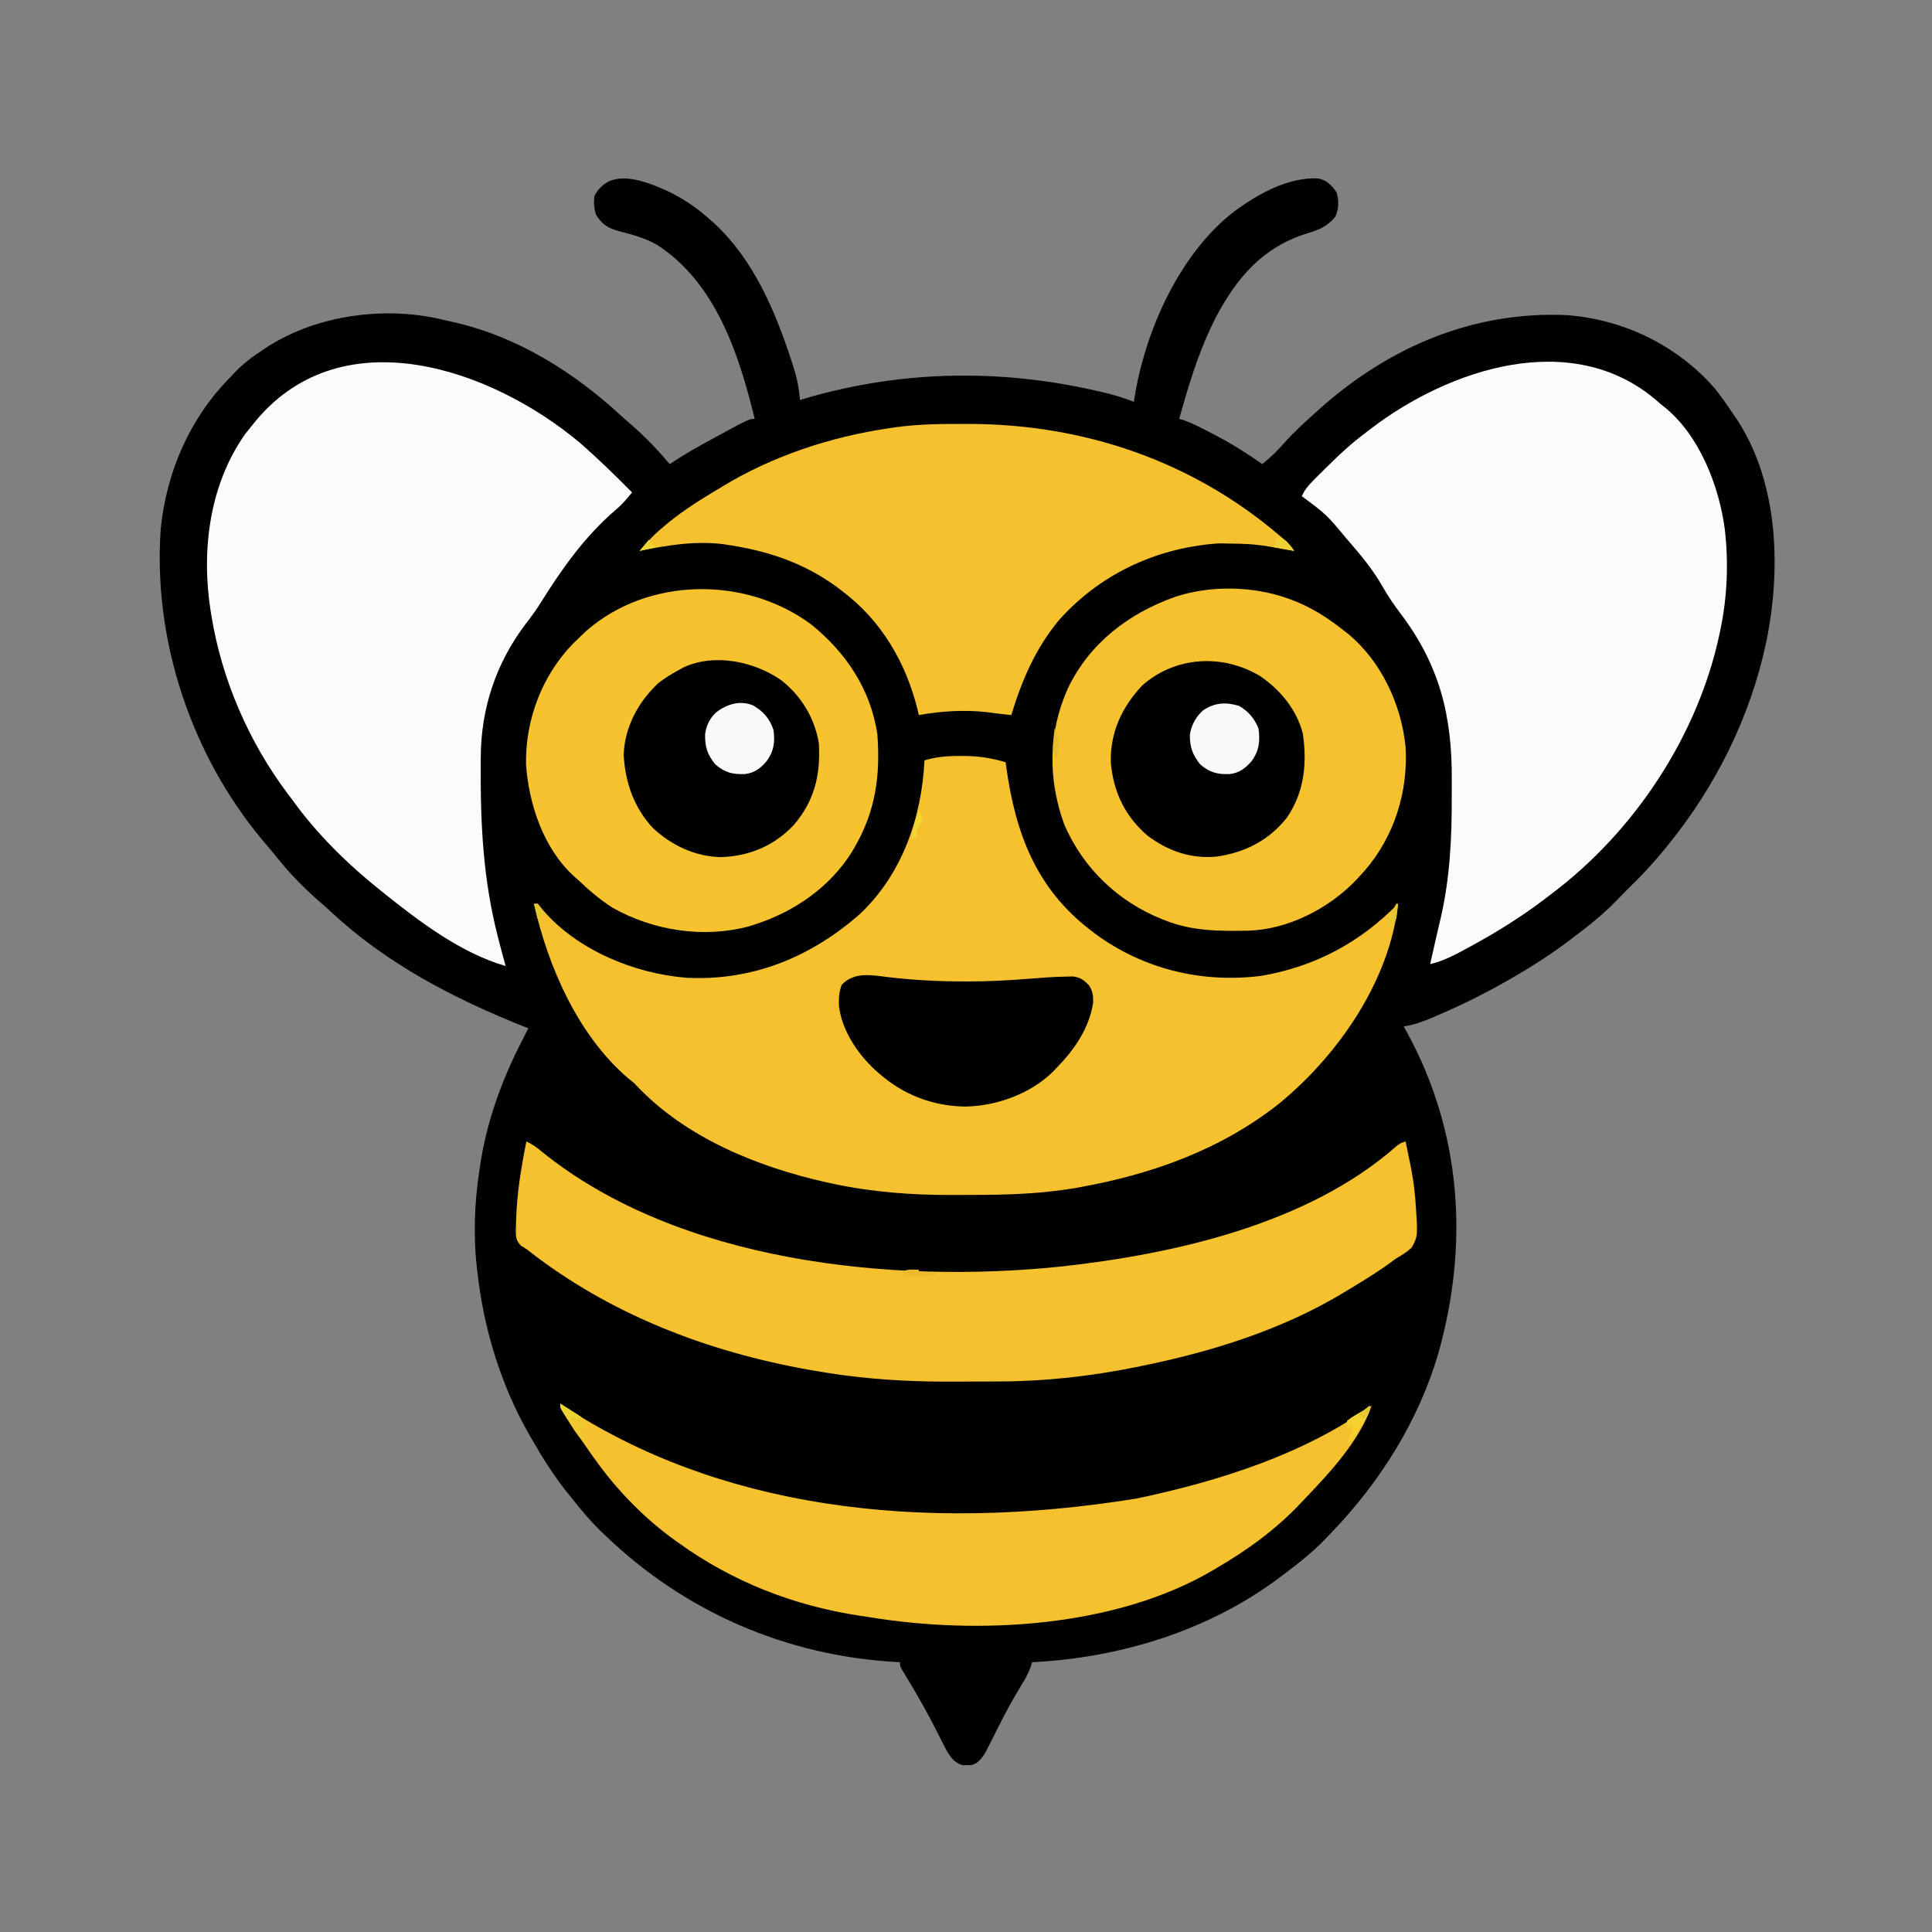<?xml version="1.0" encoding="UTF-8" standalone="no"?>
<svg
   version="1.1"
   width="1024"
   height="1024"
   id="svg26"
   sodipodi:docname="bee2.svg"
   inkscape:version="1.4 (e7c3feb1, 2024-10-09)"
   xmlns:inkscape="http://www.inkscape.org/namespaces/inkscape"
   xmlns:sodipodi="http://sodipodi.sourceforge.net/DTD/sodipodi-0.dtd"
   xmlns="http://www.w3.org/2000/svg"
   xmlns:svg="http://www.w3.org/2000/svg">
  <rect width="100%" height="100%" fill="#808080" stroke="none"/>
  <defs
     id="defs26" />
  <sodipodi:namedview
     id="namedview26"
     pagecolor="#ffffff"
     bordercolor="#000000"
     borderopacity="0.25"
     inkscape:showpageshadow="2"
     inkscape:pageopacity="0.0"
     inkscape:pagecheckerboard="0"
     inkscape:deskcolor="#d1d1d1"
     inkscape:zoom="0.1926919"
     inkscape:cx="0"
     inkscape:cy="153.09414"
     inkscape:window-width="1512"
     inkscape:window-height="690"
     inkscape:window-x="0"
     inkscape:window-y="38"
     inkscape:window-maximized="0"
     inkscape:current-layer="svg26" />
  <path
     d="M0 0 C8.971 4.193 16.666 9.429 23.996 16.123 C24.751 16.797 25.506 17.471 26.285 18.166 C46.598 37.295 58.038 64.347 66.496 90.373 C66.834 91.408 67.173 92.443 67.521 93.51 C69.377 99.422 70.534 104.941 70.996 111.123 C72.259 110.748 73.522 110.373 74.824 109.986 C125.126 95.438 176.695 94.582 227.621 106.123 C228.724 106.372 229.827 106.621 230.964 106.878 C236.844 108.249 242.401 109.847 247.996 112.123 C248.07 111.561 248.145 110.999 248.222 110.42 C253.805 74.732 272.219 33.187 301.633 10.815 C314.114 1.761 329.586 -6.891 345.355 -6.334 C350.27 -5.483 352.403 -2.976 355.371 0.936 C356.678 5.511 356.672 9.557 354.808 13.873 C350.46 19.271 345.854 21.052 339.433 22.936 C316.169 30.264 302.451 46.426 291.375 67.4 C283.711 82.384 278.602 97.972 273.996 114.123 C273.785 114.857 273.575 115.591 273.358 116.348 C272.902 117.939 272.449 119.531 271.996 121.123 C272.76 121.34 273.524 121.556 274.312 121.779 C279.414 123.64 284.125 126.109 288.933 128.623 C290.455 129.416 290.455 129.416 292.008 130.226 C300.393 134.666 308.279 139.613 315.996 145.123 C320.077 141.823 323.668 138.455 327.121 134.498 C332.663 128.233 338.755 122.676 344.996 117.123 C345.57 116.609 346.144 116.095 346.736 115.566 C383.284 83.021 427.768 64.033 476.996 66.123 C507.34 68.278 536.011 82.147 555.996 105.123 C559.563 109.63 562.802 114.348 565.996 119.123 C566.827 120.318 566.827 120.318 567.675 121.537 C589.964 155.633 591.052 201.633 582.996 240.123 C574.534 279.455 556.307 315.951 530.996 347.123 C530.503 347.731 530.01 348.34 529.502 348.967 C523.707 356.076 517.596 362.747 510.996 369.123 C508.572 371.527 506.168 373.942 503.812 376.412 C497.064 383.406 489.74 389.282 481.996 395.123 C481.401 395.578 480.807 396.033 480.194 396.502 C470.231 404.126 459.859 410.853 448.996 417.123 C448.108 417.636 447.22 418.149 446.305 418.678 C434.461 425.455 422.4 431.49 409.871 436.873 C408.679 437.387 407.487 437.9 406.26 438.429 C401.129 440.586 396.538 442.369 390.996 443.123 C391.848 444.668 391.848 444.668 392.718 446.244 C421.798 499.573 425.626 558.764 409.281 616.655 C398.872 651.99 378.77 684.158 353.408 710.647 C352.1 712.014 350.803 713.392 349.507 714.771 C342.887 721.641 335.605 727.409 327.996 733.123 C327.45 733.541 326.903 733.958 326.341 734.388 C288.61 763.151 241.068 777.829 193.996 780.123 C193.753 780.965 193.511 781.807 193.261 782.674 C191.846 786.531 189.896 789.837 187.746 793.311 C184.413 798.805 181.295 804.381 178.363 810.1 C177.898 811.006 177.898 811.006 177.424 811.93 C175.876 814.957 174.342 817.991 172.819 821.032 C172.251 822.151 171.683 823.271 171.097 824.424 C170.595 825.426 170.093 826.428 169.576 827.46 C167.59 830.806 165.695 833.682 161.812 834.689 C161.068 834.688 160.324 834.687 159.558 834.686 C158.817 834.707 158.076 834.729 157.312 834.752 C152.883 833.549 150.812 830.518 148.592 826.723 C147.012 823.733 145.497 820.716 143.996 817.686 C139.014 807.835 133.7 798.281 127.958 788.854 C127.178 787.566 127.178 787.566 126.382 786.252 C125.92 785.5 125.459 784.748 124.983 783.973 C123.996 782.123 123.996 782.123 123.996 780.123 C122.828 780.067 122.828 780.067 121.636 780.01 C63.385 776.587 9.994 753.409 -32.004 713.123 C-32.828 712.341 -33.652 711.558 -34.5 710.752 C-40.159 705.251 -45.12 699.314 -50.004 693.123 C-50.797 692.147 -51.59 691.171 -52.407 690.166 C-59.455 681.314 -65.365 671.923 -71.004 662.123 C-71.433 661.383 -71.861 660.644 -72.302 659.882 C-87.615 633.097 -96.578 603.698 -100.004 573.123 C-100.099 572.33 -100.194 571.537 -100.292 570.719 C-102.171 553.945 -101.509 536.792 -99.004 520.123 C-98.908 519.439 -98.811 518.755 -98.712 518.05 C-95.267 494.046 -87.144 471.548 -76.004 450.123 C-75.001 448.125 -73.999 446.126 -73.004 444.123 C-73.823 443.8 -73.823 443.8 -74.659 443.471 C-111.863 428.737 -148.201 409.941 -177.633 382.346 C-179.692 380.416 -181.791 378.573 -183.942 376.748 C-192.288 369.462 -199.916 361.568 -206.797 352.889 C-209.112 349.988 -211.523 347.187 -213.942 344.373 C-251.833 298.916 -272.059 238.034 -267.786 179.113 C-264.722 149.061 -252.299 120.611 -231.004 99.123 C-230.304 98.374 -229.604 97.625 -228.883 96.854 C-224.086 91.806 -218.853 87.882 -213.004 84.123 C-212.134 83.547 -211.264 82.971 -210.368 82.377 C-184.419 66.127 -149.684 61.511 -119.985 68.158 C-118.658 68.479 -117.331 68.801 -116.004 69.123 C-114.501 69.455 -112.997 69.787 -111.493 70.119 C-78.539 77.76 -48.913 96.371 -24.235 119.076 C-22.171 120.97 -20.069 122.801 -17.942 124.623 C-10.729 130.92 -4.19 137.823 1.996 145.123 C2.804 144.574 2.804 144.574 3.628 144.014 C10.253 139.653 17.096 135.792 24.058 131.998 C24.979 131.496 25.9 130.993 26.85 130.476 C44.125 121.123 44.125 121.123 46.996 121.123 C38.707 87.007 26.441 49.072 -4.692 28.936 C-11.237 25.15 -18.391 23.339 -25.657 21.424 C-31.246 19.815 -33.753 18 -37.004 13.123 C-38.211 9.504 -38.327 6.931 -38.004 3.123 C-30.074 -12.15 -12.676 -5.546 0 0 Z "
     fill="#010100"
     transform="translate(353.004,100.877)"
     id="path2" />
  <path
     d="M0 0 C0.964 0.001 1.927 0.003 2.92 0.004 C10.445 0.105 17.091 1.157 24.312 3.312 C24.407 4.016 24.502 4.72 24.6 5.445 C29.428 40.561 40.279 70.086 69.312 92.312 C70.081 92.908 70.849 93.504 71.641 94.117 C97.17 112.961 128.267 120.487 159.625 116.562 C188.206 111.721 212.06 98.935 232.312 78.312 C227.957 119.19 200.276 158.96 169.043 184.418 C138.204 208.726 101.924 221.653 63.625 228.562 C62.797 228.714 61.968 228.865 61.115 229.021 C43.116 232.056 25.078 232.661 6.858 232.628 C3.213 232.625 -0.432 232.649 -4.078 232.674 C-25.207 232.731 -46.301 231.182 -67 226.75 C-68.18 226.5 -69.359 226.249 -70.575 225.991 C-107.017 217.852 -145.118 202.419 -171.25 174.785 C-172.871 173.068 -172.871 173.068 -175.688 170.875 C-202.26 148.178 -218.217 111.734 -225.688 78.312 C-225.028 78.312 -224.368 78.312 -223.688 78.312 C-222.724 79.376 -221.818 80.492 -220.938 81.625 C-202.736 102.866 -172.6 115.266 -145.167 117.52 C-110.077 119.424 -78.892 106.672 -52.793 83.641 C-30.391 62.445 -20.186 32.488 -18.688 2.312 C-12.354 0.449 -6.588 -0.037 0 0 Z "
     fill="#F6C12E"
     transform="translate(508.688,400.688)"
     id="path3" />
  <path
     d="M0 0 C0.715 0.625 1.431 1.25 2.168 1.895 C3.102 2.631 3.102 2.631 4.055 3.383 C22.951 18.457 33.434 45.679 36.418 68.895 C38.34 86.344 37.677 103.707 34.168 120.895 C33.98 121.818 33.792 122.742 33.598 123.693 C22.183 177.71 -11.593 228.811 -55.832 261.895 C-56.918 262.733 -58.004 263.571 -59.09 264.41 C-72.933 274.959 -87.835 283.952 -103.207 292.082 C-104.068 292.54 -104.93 292.997 -105.817 293.469 C-110.432 295.857 -114.778 297.675 -119.832 298.895 C-118.732 293.894 -117.603 288.902 -116.43 283.918 C-115.918 281.702 -115.406 279.486 -114.895 277.27 C-114.643 276.215 -114.391 275.161 -114.131 274.074 C-109.316 252.991 -108.316 232.057 -108.386 210.523 C-108.395 207.553 -108.388 204.584 -108.365 201.615 C-108.107 167.499 -114.717 140.51 -135.625 112.949 C-139.22 108.185 -142.454 103.398 -145.395 98.207 C-150.275 89.69 -156.424 82.302 -162.832 74.895 C-163.315 74.336 -163.797 73.778 -164.294 73.202 C-174.803 60.578 -174.803 60.578 -187.832 50.895 C-186.333 47.401 -184.323 45.128 -181.648 42.445 C-180.809 41.602 -179.969 40.758 -179.104 39.888 C-178.21 39.004 -177.316 38.119 -176.395 37.207 C-175.482 36.301 -174.569 35.395 -173.628 34.461 C-167.613 28.538 -161.607 22.943 -154.832 17.895 C-153.723 17.034 -152.615 16.174 -151.508 15.312 C-109.922 -16.563 -44.883 -38.293 0 0 Z "
     fill="#FBFBFB"
     transform="translate(877.832,212.105)"
     id="path4" />
  <path
     d="M0 0 C9.603 8.361 18.662 17.196 27.598 26.262 C24.881 29.608 22.311 32.706 18.973 35.449 C2.483 49.619 -9.515 66.629 -20.965 84.949 C-23.378 88.792 -25.991 92.368 -28.777 95.949 C-44.591 116.828 -52.496 140.746 -52.605 166.906 C-52.616 168.578 -52.616 168.578 -52.627 170.284 C-52.782 202.08 -51.383 231.352 -43.402 262.262 C-43.183 263.115 -42.964 263.968 -42.739 264.847 C-41.667 268.997 -40.56 273.135 -39.402 277.262 C-62.952 270.556 -85.554 253.441 -104.402 238.262 C-104.972 237.81 -105.541 237.357 -106.127 236.892 C-123.19 223.252 -139.685 207.04 -152.402 189.262 C-153.215 188.187 -154.03 187.114 -154.848 186.043 C-175.538 158.542 -189.974 125.242 -195.402 91.262 C-195.517 90.565 -195.631 89.868 -195.749 89.15 C-200.782 57.206 -196.516 22.27 -177.465 -4.676 C-176.135 -6.382 -174.781 -8.071 -173.402 -9.738 C-172.727 -10.576 -172.051 -11.414 -171.355 -12.277 C-125.042 -66.873 -46.25 -38.856 0 0 Z "
     fill="#FBFBFB"
     transform="translate(307.402,234.738)"
     id="path5" />
  <path
     d="M0 0 C3.229 1.454 5.675 3.282 8.375 5.562 C80.943 64.143 194.17 75.589 283.675 66.263 C344.084 59.589 414.225 43.693 460.969 2.645 C463 1 463 1 466 0 C466.652 3.144 467.296 6.291 467.938 9.438 C468.12 10.316 468.302 11.194 468.49 12.1 C469.631 17.722 470.524 23.282 471 29 C471.117 30.389 471.117 30.389 471.236 31.806 C472.541 50.179 472.541 50.179 469.227 56.246 C466.628 58.605 464.05 60.267 461 62 C458.891 63.514 456.787 65.035 454.688 66.562 C448.272 70.945 441.679 75.034 435 79 C434.441 79.34 433.882 79.679 433.306 80.029 C400.68 99.787 363.181 111.454 326 119 C324.998 119.206 323.997 119.411 322.965 119.623 C299.154 124.434 275.073 127.135 250.777 127.203 C250.076 127.206 249.375 127.209 248.653 127.212 C244.93 127.227 241.207 127.236 237.484 127.24 C234.48 127.245 231.476 127.258 228.471 127.281 C208.424 127.431 188.908 126.628 169 124 C168.182 123.893 167.364 123.786 166.521 123.675 C162.247 123.101 157.998 122.429 153.75 121.688 C152.517 121.476 151.285 121.264 150.015 121.046 C95.64 111.432 43.528 91.355 0 57 C-1.41 56.138 -1.41 56.138 -2.848 55.258 C-5.637 52.332 -5.595 50.588 -5.592 46.654 C-5.562 45.819 -5.531 44.985 -5.5 44.125 C-5.484 43.252 -5.467 42.38 -5.451 41.481 C-5.028 27.572 -2.77 13.62 0 0 Z "
     fill="#F6C12E"
     transform="translate(279,605)"
     id="path6" />
  <path
     d="M0 0 C0.67 0.236 1.341 0.472 2.031 0.715 C12.514 4.565 21.271 10.1 30 17 C31.247 17.971 31.247 17.971 32.52 18.961 C50.165 33.609 60.754 56.407 63 79 C64.373 102.824 56.934 126.443 41.281 144.508 C40.152 145.741 40.152 145.741 39 147 C38.268 147.802 37.536 148.604 36.781 149.43 C22.332 164.54 0.521 175.786 -20.602 176.273 C-35.631 176.545 -49.789 176.552 -64 171 C-64.733 170.716 -65.467 170.432 -66.223 170.139 C-89.476 160.812 -108.045 143.041 -117.941 119.926 C-126.651 95.854 -126.459 71.193 -115.981 47.819 C-104.503 23.853 -83.705 8.021 -59.075 -0.68 C-40.71 -6.783 -18.225 -6.424 0 0 Z "
     fill="#F6C12E"
     transform="translate(682,317)"
     id="path7" />
  <path
     d="M0 0 C18.475 14.976 31.378 34.261 35 58 C36.688 80.005 34.093 98.895 23 118 C22.493 118.873 21.987 119.745 21.465 120.645 C9.682 139.386 -9.132 152.33 -30 159 C-30.982 159.32 -31.965 159.639 -32.977 159.969 C-57.147 166.446 -83.82 162.272 -105.395 150.082 C-112.202 145.704 -118.156 140.578 -124 135 C-124.614 134.461 -125.227 133.922 -125.859 133.367 C-141.942 118.686 -149.673 95.343 -151.203 74.191 C-151.621 50.763 -142.868 27.376 -126.573 10.45 C-125.069 8.944 -123.543 7.466 -122 6 C-121.138 5.179 -120.275 4.358 -119.387 3.512 C-86.576 -25.316 -34.654 -25.775 0 0 Z "
     fill="#F6C22E"
     transform="translate(430,331)"
     id="path8" />
  <path
     d="M0 0 C1.558 0.003 1.558 0.003 3.147 0.007 C63.384 0.207 120.423 19.495 166.625 58.688 C167.532 59.456 167.532 59.456 168.458 60.24 C171.053 62.478 173.088 64.444 175 67.312 C173.929 67.131 173.929 67.131 172.835 66.945 C154.025 63.572 154.025 63.572 135 63.312 C134.348 63.362 133.696 63.411 133.024 63.462 C100.905 66.063 71.405 80.105 50 104.312 C37.65 119.411 30.658 135.772 25 154.312 C23.583 154.158 22.167 154.003 20.75 153.848 C19.961 153.761 19.172 153.675 18.359 153.586 C16.234 153.34 14.118 153.052 12 152.75 C-0.117 151.439 -12.035 152.189 -24 154.312 C-24.208 153.415 -24.415 152.518 -24.629 151.594 C-30.863 126.344 -43.929 104.024 -65 88.312 C-65.789 87.709 -66.578 87.106 -67.391 86.484 C-84.379 73.996 -103.316 67.475 -124 64.312 C-125.146 64.128 -126.292 63.944 -127.473 63.754 C-142.537 61.869 -157.256 64.275 -172 67.312 C-167.806 62.182 -163.437 57.819 -158.312 53.625 C-157.577 53.023 -156.842 52.42 -156.084 51.8 C-147.854 45.202 -139.062 39.682 -130 34.312 C-129.288 33.88 -128.577 33.447 -127.843 33.001 C-101.285 16.906 -70.663 6.825 -40 2.312 C-38.811 2.135 -37.623 1.958 -36.398 1.775 C-24.277 0.094 -12.221 -0.046 0 0 Z "
     fill="#F6C12E"
     transform="translate(511,224.688)"
     id="path9" />
  <path
     d="M0 0 C0.539 0.366 1.078 0.732 1.633 1.109 C82.876 54.592 189.079 69.07 305.438 50.25 C348.589 41.16 393.79 27.046 430 1 C423.844 19.105 408.495 35.835 395.443 49.489 C394.466 50.513 393.493 51.541 392.525 52.573 C379.48 66.454 364.408 77.41 348 87 C347.125 87.523 347.125 87.523 346.231 88.057 C294.496 118.717 221.196 122.759 163 113 C161.509 112.779 160.019 112.56 158.527 112.344 C123.797 107.038 91.541 94.488 63 74 C62.401 73.577 61.801 73.154 61.184 72.718 C44.619 60.912 29.746 45.582 18 29 C17.538 28.35 17.076 27.701 16.6 27.032 C13.328 22.402 10.138 17.722 7 13 C6.426 12.137 6.426 12.137 5.84 11.256 C0 2.424 0 2.424 0 0 Z "
     fill="#F6C12E"
     transform="translate(297,744)"
     id="path10" />
  <path
     d="M0 0 C10.767 8.042 18.397 20.463 20.469 33.844 C21.48 50.517 18.191 64.273 7.156 77.156 C-3.321 88.23 -16.318 93.598 -31.469 94.156 C-45.17 93.767 -57.434 88.044 -67.406 78.781 C-77.488 68.023 -82.205 54.451 -82.969 39.844 C-82.411 25.101 -75.178 11.754 -64.531 1.844 C-61.029 -0.849 -57.422 -3.07 -53.531 -5.156 C-52.748 -5.592 -51.964 -6.028 -51.156 -6.477 C-34.828 -13.96 -14.244 -9.66 0 0 Z "
     fill="#010100"
     transform="translate(413.531,360.156)"
     id="path11" />
  <path
     d="M0 0 C10.838 7.365 19.47 17.738 22.812 30.668 C25.073 46.594 23.556 61.662 14.285 75.184 C4.784 87.165 -7.747 93.522 -22.75 95.75 C-36.342 97.094 -48.595 92.884 -59.414 84.746 C-71.308 74.703 -77.634 61.486 -78.988 46.031 C-79.416 30.004 -73.218 16.724 -62.445 5.148 C-44.918 -10.448 -19.85 -11.818 0 0 Z "
     fill="#010100"
     transform="translate(667.75,358.25)"
     id="path12" />
  <path
     d="M0 0 C13.375 1.563 26.722 2.257 40.188 2.25 C40.87 2.251 41.552 2.251 42.255 2.252 C53.127 2.251 63.88 1.679 74.718 0.787 C81.083 0.266 87.425 -0.2 93.812 -0.312 C95.089 -0.341 96.365 -0.369 97.68 -0.398 C101.558 0.15 103.166 1.357 105.938 4.062 C108.116 6.968 108.414 9.993 108.32 13.594 C106.221 27.134 98.277 38.537 88.938 48.062 C87.938 49.116 87.938 49.116 86.918 50.191 C74.953 61.882 57.031 68.318 40.5 68.562 C23.478 68.349 7.73 62.343 -5.062 51.062 C-5.813 50.406 -6.563 49.75 -7.336 49.074 C-16.711 40.323 -24.907 28.105 -26.402 15.109 C-26.538 11.06 -26.366 7.871 -24.938 4.062 C-18.199 -3.125 -8.84 -1.041 0 0 Z "
     fill="#010000"
     transform="translate(471.062,517.938)"
     id="path13" />
  <path
     d="M0 0 C5.456 3.188 8.749 7.019 10.773 13.094 C11.571 19.51 10.992 24.095 7.207 29.402 C3.894 33.312 0.733 35.726 -4.426 36.367 C-10.993 36.635 -15.257 35.489 -20.227 31.094 C-24.379 25.877 -25.624 21.897 -25.5 15.246 C-24.907 10.579 -22.977 6.701 -19.508 3.516 C-13.657 -0.798 -7.033 -2.862 0 0 Z "
     fill="#F9F9F9"
     transform="translate(399.227,373.906)"
     id="path14" />
  <path
     d="M0 0 C4.953 2.804 8.104 6.577 10.312 11.875 C11.293 18.523 10.714 23.733 6.746 29.219 C3.397 33.088 0.272 35.507 -4.887 36.148 C-11.449 36.416 -15.726 35.275 -20.688 30.875 C-24.635 25.814 -26.114 21.681 -26.031 15.355 C-25.336 10.342 -22.875 5.86 -19.125 2.457 C-13.017 -1.773 -6.916 -2.11 0 0 Z "
     fill="#F9F9F9"
     transform="translate(656.688,374.125)"
     id="path15" />
  <path
     d="M0 0 C1.751 1.102 3.501 2.207 5.25 3.312 C6.225 3.927 7.199 4.542 8.203 5.176 C10.547 6.705 12.788 8.288 15 10 C14.484 10.392 13.969 10.784 13.438 11.188 C11.723 12.927 11.723 12.927 12.188 15.375 C12.996 17.986 13.924 20.488 15 23 C10.693 19.05 7.725 14.785 4.688 9.812 C4.233 9.089 3.779 8.365 3.311 7.619 C0 2.268 0 2.268 0 0 Z "
     fill="#F1C72E"
     transform="translate(297,744)"
     id="path16" />
  <path
     d="M0 0 C0 3.26 -0.44 4.081 -2.117 6.758 C-2.559 7.466 -3.001 8.173 -3.457 8.902 C-3.925 9.636 -4.393 10.369 -4.875 11.125 C-5.335 11.866 -5.795 12.607 -6.27 13.371 C-9.737 18.868 -9.737 18.868 -12 20 C-11.691 19.258 -11.381 18.515 -11.062 17.75 C-10.191 15.493 -9.523 13.355 -9 11 C-9.99 11 -10.98 11 -12 11 C-12 10.01 -12 9.02 -12 8 C-9.629 6.211 -9.629 6.211 -6.562 4.375 C-3.092 2.44 -3.092 2.44 0 0 Z "
     fill="#F4D031"
     transform="translate(726,745)"
     id="path17" />
  <path
     d="M0 0 C2.379 0.176 3.702 0.697 5.379 2.402 C6.621 3.906 7.814 5.451 9 7 C5.37 6.34 1.74 5.68 -2 5 C-1.34 3.35 -0.68 1.7 0 0 Z "
     fill="#EFD135"
     transform="translate(677,285)"
     id="path18" />
  <path
     d="M0 0 C3.63 2.31 7.26 4.62 11 7 C10.01 7.495 10.01 7.495 9 8 C8.01 7.67 7.02 7.34 6 7 C6.33 8.32 6.66 9.64 7 11 C4.044 8.248 1.884 5.58 0 2 C0 1.34 0 0.68 0 0 Z "
     fill="#EED334"
     transform="translate(297,744)"
     id="path19" />
  <path
     d="M0 0 C0.33 0 0.66 0 1 0 C0.143 8.571 0.143 8.571 -2 12 C-2.66 12 -3.32 12 -4 12 C-4.688 10.25 -4.688 10.25 -5 8 C-3.688 6 -3.688 6 -2 4 C-1.304 2.682 -0.628 1.352 0 0 Z "
     fill="#E9C631"
     transform="translate(740,479)"
     id="path20" />
  <path
     d="M0 0 C2.97 4.455 2.349 8.906 1.5 14 C1.335 14.66 1.17 15.32 1 16 C-1.263 12.442 -1.073 9.875 -0.625 5.75 C-0.514 4.672 -0.403 3.595 -0.289 2.484 C-0.194 1.665 -0.098 0.845 0 0 Z "
     fill="#E4BD2C"
     transform="translate(559,386)"
     id="path21" />
  <path
     d="M0 0 C0 0.33 0 0.66 0 1 C2.97 1.33 5.94 1.66 9 2 C9 2.33 9 2.66 9 3 C6.375 3.054 3.751 3.094 1.125 3.125 C0.379 3.142 -0.368 3.159 -1.137 3.176 C-3.092 3.193 -5.047 3.103 -7 3 C-7.66 2.34 -8.32 1.68 -9 1 C-6.043 -0.478 -3.258 -0.06 0 0 Z "
     fill="#EBB92B"
     transform="translate(487,673)"
     id="path22" />
  <path
     d="M0 0 C1.086 1.812 1.086 1.812 2 4 C1.068 6.033 0.065 8.034 -1 10 C-1 11.32 -1 12.64 -1 14 C-1.66 14 -2.32 14 -3 14 C-3.33 14.66 -3.66 15.32 -4 16 C-3.399 10.35 -1.925 5.338 0 0 Z "
     fill="#F3D534"
     transform="translate(487,430)"
     id="path23" />
  <path
     d="M0 0 C0.66 0 1.32 0 2 0 C3.389 1.961 4.726 3.962 6 6 C5.34 6 4.68 6 4 6 C4 6.66 4 7.32 4 8 C3.34 8 2.68 8 2 8 C1.34 5.36 0.68 2.72 0 0 Z "
     fill="#E3C830"
     transform="translate(283,479)"
     id="path24" />
  <path
     d="M0 0 C0 3.517 -0.824 4.371 -3 7 C-3.99 6.34 -4.98 5.68 -6 5 C-4.02 3.35 -2.04 1.7 0 0 Z "
     fill="#E5CA32"
     transform="translate(726,745)"
     id="path25" />
  <path
     d="M0 0 C0.99 1.32 1.98 2.64 3 4 C0.36 4.66 -2.28 5.32 -5 6 C-3.35 4.02 -1.7 2.04 0 0 Z "
     fill="#EED434"
     transform="translate(344,286)"
     id="path26" />
</svg>
